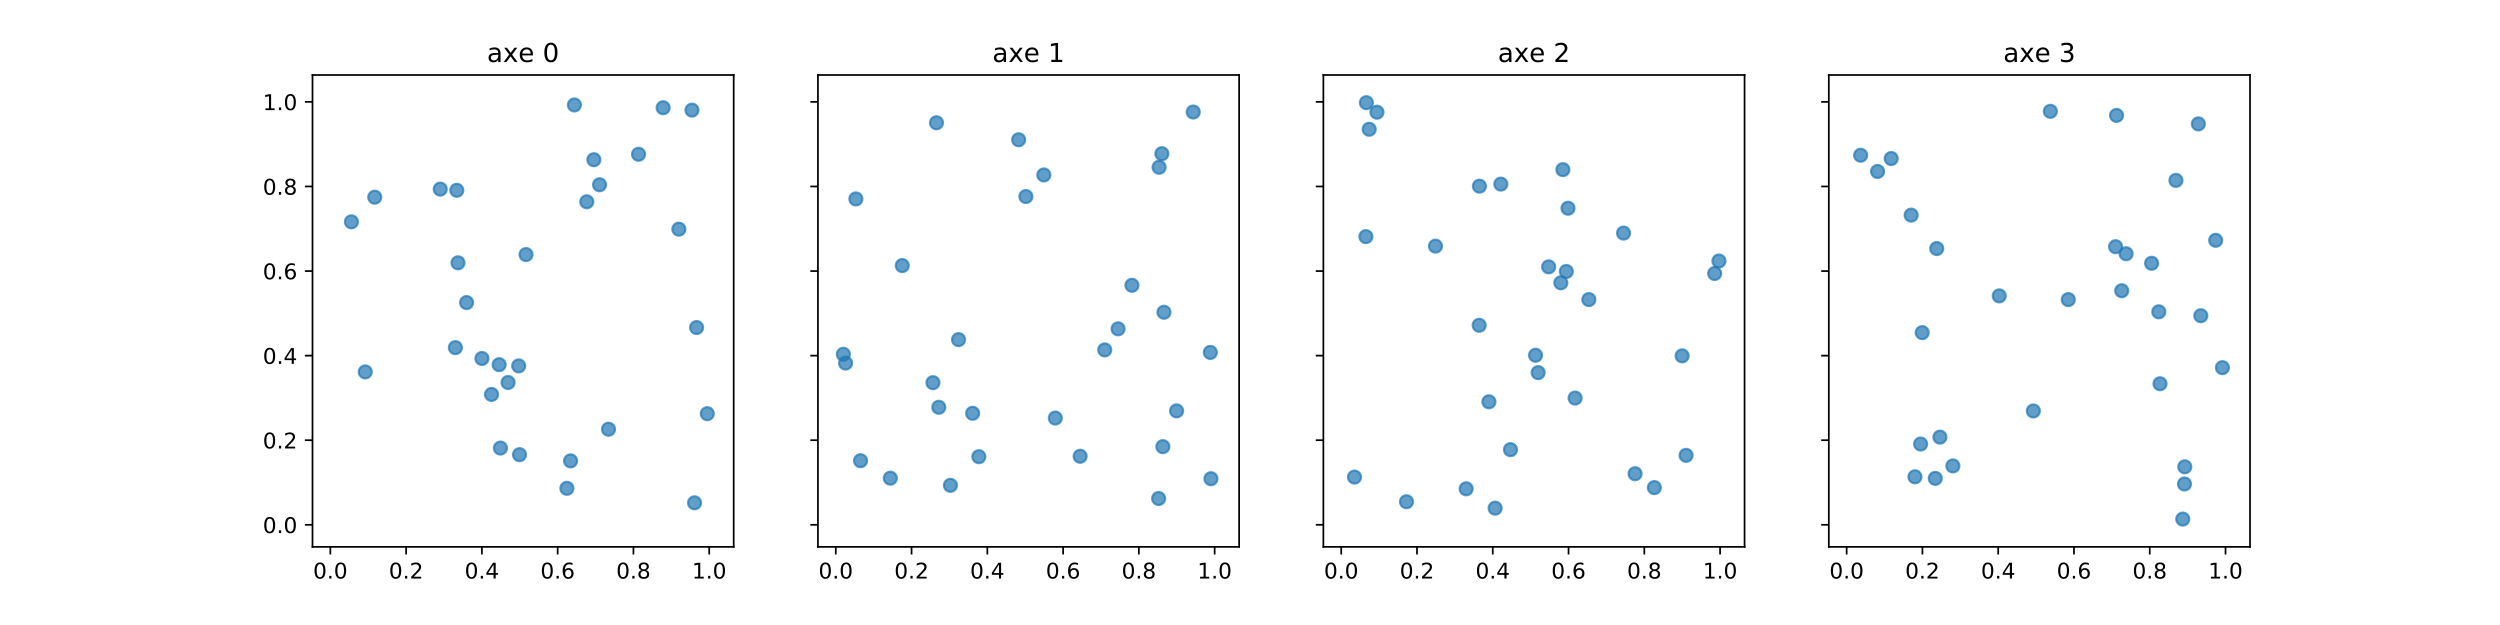 <?xml version="1.0" encoding="utf-8" standalone="no"?>
<!DOCTYPE svg PUBLIC "-//W3C//DTD SVG 1.1//EN"
  "http://www.w3.org/Graphics/SVG/1.1/DTD/svg11.dtd">
<!-- Created with matplotlib (http://matplotlib.org/) -->
<svg height="288pt" version="1.1" viewBox="0 0 1152 288" width="1152pt" xmlns="http://www.w3.org/2000/svg" xmlns:xlink="http://www.w3.org/1999/xlink">
 <defs>
  <style type="text/css">
*{stroke-linecap:butt;stroke-linejoin:round;}
  </style>
 </defs>
 <g id="figure_1">
  <g id="patch_1">
   <path d="M 0 288 
L 1152 288 
L 1152 0 
L 0 0 
z
" style="fill:#ffffff;"/>
  </g>
  <g id="axes_1">
   <g id="patch_2">
    <path d="M 144 252 
L 338.087 252 
L 338.087 34.56 
L 144 34.56 
z
" style="fill:#ffffff;"/>
   </g>
   <g id="PathCollection_1">
    <defs>
     <path d="M 0 3 
C 0.796 3 1.559 2.684 2.121 2.121 
C 2.684 1.559 3 0.796 3 0 
C 3 -0.796 2.684 -1.559 2.121 -2.121 
C 1.559 -2.684 0.796 -3 0 -3 
C -0.796 -3 -1.559 -2.684 -2.121 -2.121 
C -2.684 -1.559 -3 -0.796 -3 0 
C -3 0.796 -2.684 1.559 -2.121 2.121 
C -1.559 2.684 -0.796 3 0 3 
z
" id="mc3bcb62dcd" style="stroke:#1f77b4;stroke-opacity:0.7;"/>
    </defs>
    <g clip-path="url(#pf2fe739e62)">
     <use style="fill:#1f77b4;fill-opacity:0.7;stroke:#1f77b4;stroke-opacity:0.7;" x="168.312" xlink:href="#mc3bcb62dcd" y="171.381"/>
     <use style="fill:#1f77b4;fill-opacity:0.7;stroke:#1f77b4;stroke-opacity:0.7;" x="202.866" xlink:href="#mc3bcb62dcd" y="87.14"/>
     <use style="fill:#1f77b4;fill-opacity:0.7;stroke:#1f77b4;stroke-opacity:0.7;" x="230.598" xlink:href="#mc3bcb62dcd" y="206.462"/>
     <use style="fill:#1f77b4;fill-opacity:0.7;stroke:#1f77b4;stroke-opacity:0.7;" x="318.852" xlink:href="#mc3bcb62dcd" y="50.746"/>
     <use style="fill:#1f77b4;fill-opacity:0.7;stroke:#1f77b4;stroke-opacity:0.7;" x="273.659" xlink:href="#mc3bcb62dcd" y="73.591"/>
     <use style="fill:#1f77b4;fill-opacity:0.7;stroke:#1f77b4;stroke-opacity:0.7;" x="305.571" xlink:href="#mc3bcb62dcd" y="49.641"/>
     <use style="fill:#1f77b4;fill-opacity:0.7;stroke:#1f77b4;stroke-opacity:0.7;" x="294.249" xlink:href="#mc3bcb62dcd" y="71.091"/>
     <use style="fill:#1f77b4;fill-opacity:0.7;stroke:#1f77b4;stroke-opacity:0.7;" x="209.845" xlink:href="#mc3bcb62dcd" y="160.185"/>
     <use style="fill:#1f77b4;fill-opacity:0.7;stroke:#1f77b4;stroke-opacity:0.7;" x="161.942" xlink:href="#mc3bcb62dcd" y="102.22"/>
     <use style="fill:#1f77b4;fill-opacity:0.7;stroke:#1f77b4;stroke-opacity:0.7;" x="215.002" xlink:href="#mc3bcb62dcd" y="139.427"/>
     <use style="fill:#1f77b4;fill-opacity:0.7;stroke:#1f77b4;stroke-opacity:0.7;" x="230.008" xlink:href="#mc3bcb62dcd" y="168.043"/>
     <use style="fill:#1f77b4;fill-opacity:0.7;stroke:#1f77b4;stroke-opacity:0.7;" x="261.22" xlink:href="#mc3bcb62dcd" y="225.014"/>
     <use style="fill:#1f77b4;fill-opacity:0.7;stroke:#1f77b4;stroke-opacity:0.7;" x="239.39" xlink:href="#mc3bcb62dcd" y="209.509"/>
     <use style="fill:#1f77b4;fill-opacity:0.7;stroke:#1f77b4;stroke-opacity:0.7;" x="239.013" xlink:href="#mc3bcb62dcd" y="168.6"/>
     <use style="fill:#1f77b4;fill-opacity:0.7;stroke:#1f77b4;stroke-opacity:0.7;" x="210.495" xlink:href="#mc3bcb62dcd" y="87.691"/>
     <use style="fill:#1f77b4;fill-opacity:0.7;stroke:#1f77b4;stroke-opacity:0.7;" x="270.39" xlink:href="#mc3bcb62dcd" y="92.98"/>
     <use style="fill:#1f77b4;fill-opacity:0.7;stroke:#1f77b4;stroke-opacity:0.7;" x="312.816" xlink:href="#mc3bcb62dcd" y="105.605"/>
     <use style="fill:#1f77b4;fill-opacity:0.7;stroke:#1f77b4;stroke-opacity:0.7;" x="264.683" xlink:href="#mc3bcb62dcd" y="48.352"/>
     <use style="fill:#1f77b4;fill-opacity:0.7;stroke:#1f77b4;stroke-opacity:0.7;" x="320.053" xlink:href="#mc3bcb62dcd" y="231.698"/>
     <use style="fill:#1f77b4;fill-opacity:0.7;stroke:#1f77b4;stroke-opacity:0.7;" x="276.272" xlink:href="#mc3bcb62dcd" y="85.131"/>
     <use style="fill:#1f77b4;fill-opacity:0.7;stroke:#1f77b4;stroke-opacity:0.7;" x="172.685" xlink:href="#mc3bcb62dcd" y="90.873"/>
     <use style="fill:#1f77b4;fill-opacity:0.7;stroke:#1f77b4;stroke-opacity:0.7;" x="280.397" xlink:href="#mc3bcb62dcd" y="197.786"/>
     <use style="fill:#1f77b4;fill-opacity:0.7;stroke:#1f77b4;stroke-opacity:0.7;" x="226.504" xlink:href="#mc3bcb62dcd" y="181.753"/>
     <use style="fill:#1f77b4;fill-opacity:0.7;stroke:#1f77b4;stroke-opacity:0.7;" x="234.123" xlink:href="#mc3bcb62dcd" y="176.247"/>
     <use style="fill:#1f77b4;fill-opacity:0.7;stroke:#1f77b4;stroke-opacity:0.7;" x="262.916" xlink:href="#mc3bcb62dcd" y="212.374"/>
     <use style="fill:#1f77b4;fill-opacity:0.7;stroke:#1f77b4;stroke-opacity:0.7;" x="211.046" xlink:href="#mc3bcb62dcd" y="121.103"/>
     <use style="fill:#1f77b4;fill-opacity:0.7;stroke:#1f77b4;stroke-opacity:0.7;" x="320.993" xlink:href="#mc3bcb62dcd" y="150.935"/>
     <use style="fill:#1f77b4;fill-opacity:0.7;stroke:#1f77b4;stroke-opacity:0.7;" x="242.389" xlink:href="#mc3bcb62dcd" y="117.305"/>
     <use style="fill:#1f77b4;fill-opacity:0.7;stroke:#1f77b4;stroke-opacity:0.7;" x="325.914" xlink:href="#mc3bcb62dcd" y="190.625"/>
     <use style="fill:#1f77b4;fill-opacity:0.7;stroke:#1f77b4;stroke-opacity:0.7;" x="222.081" xlink:href="#mc3bcb62dcd" y="165.188"/>
    </g>
   </g>
   <g id="matplotlib.axis_1">
    <g id="xtick_1">
     <g id="line2d_1">
      <defs>
       <path d="M 0 0 
L 0 3.5 
" id="m853917a8e9" style="stroke:#000000;stroke-width:0.8;"/>
      </defs>
      <g>
       <use style="stroke:#000000;stroke-width:0.8;" x="152.224" xlink:href="#m853917a8e9" y="252"/>
      </g>
     </g>
     <g id="text_1">
      <!-- 0.0 -->
      <defs>
       <path d="M 31.781 66.406 
Q 24.172 66.406 20.328 58.906 
Q 16.5 51.422 16.5 36.375 
Q 16.5 21.391 20.328 13.891 
Q 24.172 6.391 31.781 6.391 
Q 39.453 6.391 43.281 13.891 
Q 47.125 21.391 47.125 36.375 
Q 47.125 51.422 43.281 58.906 
Q 39.453 66.406 31.781 66.406 
z
M 31.781 74.219 
Q 44.047 74.219 50.516 64.516 
Q 56.984 54.828 56.984 36.375 
Q 56.984 17.969 50.516 8.266 
Q 44.047 -1.422 31.781 -1.422 
Q 19.531 -1.422 13.062 8.266 
Q 6.594 17.969 6.594 36.375 
Q 6.594 54.828 13.062 64.516 
Q 19.531 74.219 31.781 74.219 
z
" id="DejaVuSans-30"/>
       <path d="M 10.688 12.406 
L 21 12.406 
L 21 0 
L 10.688 0 
z
" id="DejaVuSans-2e"/>
      </defs>
      <g transform="translate(144.273 266.598)scale(0.1 -0.1)">
       <use xlink:href="#DejaVuSans-30"/>
       <use x="63.623" xlink:href="#DejaVuSans-2e"/>
       <use x="95.41" xlink:href="#DejaVuSans-30"/>
      </g>
     </g>
    </g>
    <g id="xtick_2">
     <g id="line2d_2">
      <g>
       <use style="stroke:#000000;stroke-width:0.8;" x="187.141" xlink:href="#m853917a8e9" y="252"/>
      </g>
     </g>
     <g id="text_2">
      <!-- 0.2 -->
      <defs>
       <path d="M 19.188 8.297 
L 53.609 8.297 
L 53.609 0 
L 7.328 0 
L 7.328 8.297 
Q 12.938 14.109 22.625 23.891 
Q 32.328 33.688 34.812 36.531 
Q 39.547 41.844 41.422 45.531 
Q 43.312 49.219 43.312 52.781 
Q 43.312 58.594 39.234 62.25 
Q 35.156 65.922 28.609 65.922 
Q 23.969 65.922 18.812 64.312 
Q 13.672 62.703 7.812 59.422 
L 7.812 69.391 
Q 13.766 71.781 18.938 73 
Q 24.125 74.219 28.422 74.219 
Q 39.75 74.219 46.484 68.547 
Q 53.219 62.891 53.219 53.422 
Q 53.219 48.922 51.531 44.891 
Q 49.859 40.875 45.406 35.406 
Q 44.188 33.984 37.641 27.219 
Q 31.109 20.453 19.188 8.297 
z
" id="DejaVuSans-32"/>
      </defs>
      <g transform="translate(179.189 266.598)scale(0.1 -0.1)">
       <use xlink:href="#DejaVuSans-30"/>
       <use x="63.623" xlink:href="#DejaVuSans-2e"/>
       <use x="95.41" xlink:href="#DejaVuSans-32"/>
      </g>
     </g>
    </g>
    <g id="xtick_3">
     <g id="line2d_3">
      <g>
       <use style="stroke:#000000;stroke-width:0.8;" x="222.057" xlink:href="#m853917a8e9" y="252"/>
      </g>
     </g>
     <g id="text_3">
      <!-- 0.4 -->
      <defs>
       <path d="M 37.797 64.312 
L 12.891 25.391 
L 37.797 25.391 
z
M 35.203 72.906 
L 47.609 72.906 
L 47.609 25.391 
L 58.016 25.391 
L 58.016 17.188 
L 47.609 17.188 
L 47.609 0 
L 37.797 0 
L 37.797 17.188 
L 4.891 17.188 
L 4.891 26.703 
z
" id="DejaVuSans-34"/>
      </defs>
      <g transform="translate(214.106 266.598)scale(0.1 -0.1)">
       <use xlink:href="#DejaVuSans-30"/>
       <use x="63.623" xlink:href="#DejaVuSans-2e"/>
       <use x="95.41" xlink:href="#DejaVuSans-34"/>
      </g>
     </g>
    </g>
    <g id="xtick_4">
     <g id="line2d_4">
      <g>
       <use style="stroke:#000000;stroke-width:0.8;" x="256.974" xlink:href="#m853917a8e9" y="252"/>
      </g>
     </g>
     <g id="text_4">
      <!-- 0.6 -->
      <defs>
       <path d="M 33.016 40.375 
Q 26.375 40.375 22.484 35.828 
Q 18.609 31.297 18.609 23.391 
Q 18.609 15.531 22.484 10.953 
Q 26.375 6.391 33.016 6.391 
Q 39.656 6.391 43.531 10.953 
Q 47.406 15.531 47.406 23.391 
Q 47.406 31.297 43.531 35.828 
Q 39.656 40.375 33.016 40.375 
z
M 52.594 71.297 
L 52.594 62.312 
Q 48.875 64.062 45.094 64.984 
Q 41.312 65.922 37.594 65.922 
Q 27.828 65.922 22.672 59.328 
Q 17.531 52.734 16.797 39.406 
Q 19.672 43.656 24.016 45.922 
Q 28.375 48.188 33.594 48.188 
Q 44.578 48.188 50.953 41.516 
Q 57.328 34.859 57.328 23.391 
Q 57.328 12.156 50.688 5.359 
Q 44.047 -1.422 33.016 -1.422 
Q 20.359 -1.422 13.672 8.266 
Q 6.984 17.969 6.984 36.375 
Q 6.984 53.656 15.188 63.938 
Q 23.391 74.219 37.203 74.219 
Q 40.922 74.219 44.703 73.484 
Q 48.484 72.75 52.594 71.297 
z
" id="DejaVuSans-36"/>
      </defs>
      <g transform="translate(249.022 266.598)scale(0.1 -0.1)">
       <use xlink:href="#DejaVuSans-30"/>
       <use x="63.623" xlink:href="#DejaVuSans-2e"/>
       <use x="95.41" xlink:href="#DejaVuSans-36"/>
      </g>
     </g>
    </g>
    <g id="xtick_5">
     <g id="line2d_5">
      <g>
       <use style="stroke:#000000;stroke-width:0.8;" x="291.89" xlink:href="#m853917a8e9" y="252"/>
      </g>
     </g>
     <g id="text_5">
      <!-- 0.8 -->
      <defs>
       <path d="M 31.781 34.625 
Q 24.75 34.625 20.719 30.859 
Q 16.703 27.094 16.703 20.516 
Q 16.703 13.922 20.719 10.156 
Q 24.75 6.391 31.781 6.391 
Q 38.812 6.391 42.859 10.172 
Q 46.922 13.969 46.922 20.516 
Q 46.922 27.094 42.891 30.859 
Q 38.875 34.625 31.781 34.625 
z
M 21.922 38.812 
Q 15.578 40.375 12.031 44.719 
Q 8.5 49.078 8.5 55.328 
Q 8.5 64.062 14.719 69.141 
Q 20.953 74.219 31.781 74.219 
Q 42.672 74.219 48.875 69.141 
Q 55.078 64.062 55.078 55.328 
Q 55.078 49.078 51.531 44.719 
Q 48 40.375 41.703 38.812 
Q 48.828 37.156 52.797 32.312 
Q 56.781 27.484 56.781 20.516 
Q 56.781 9.906 50.312 4.234 
Q 43.844 -1.422 31.781 -1.422 
Q 19.734 -1.422 13.25 4.234 
Q 6.781 9.906 6.781 20.516 
Q 6.781 27.484 10.781 32.312 
Q 14.797 37.156 21.922 38.812 
z
M 18.312 54.391 
Q 18.312 48.734 21.844 45.562 
Q 25.391 42.391 31.781 42.391 
Q 38.141 42.391 41.719 45.562 
Q 45.312 48.734 45.312 54.391 
Q 45.312 60.062 41.719 63.234 
Q 38.141 66.406 31.781 66.406 
Q 25.391 66.406 21.844 63.234 
Q 18.312 60.062 18.312 54.391 
z
" id="DejaVuSans-38"/>
      </defs>
      <g transform="translate(283.939 266.598)scale(0.1 -0.1)">
       <use xlink:href="#DejaVuSans-30"/>
       <use x="63.623" xlink:href="#DejaVuSans-2e"/>
       <use x="95.41" xlink:href="#DejaVuSans-38"/>
      </g>
     </g>
    </g>
    <g id="xtick_6">
     <g id="line2d_6">
      <g>
       <use style="stroke:#000000;stroke-width:0.8;" x="326.807" xlink:href="#m853917a8e9" y="252"/>
      </g>
     </g>
     <g id="text_6">
      <!-- 1.0 -->
      <defs>
       <path d="M 12.406 8.297 
L 28.516 8.297 
L 28.516 63.922 
L 10.984 60.406 
L 10.984 69.391 
L 28.422 72.906 
L 38.281 72.906 
L 38.281 8.297 
L 54.391 8.297 
L 54.391 0 
L 12.406 0 
z
" id="DejaVuSans-31"/>
      </defs>
      <g transform="translate(318.855 266.598)scale(0.1 -0.1)">
       <use xlink:href="#DejaVuSans-31"/>
       <use x="63.623" xlink:href="#DejaVuSans-2e"/>
       <use x="95.41" xlink:href="#DejaVuSans-30"/>
      </g>
     </g>
    </g>
   </g>
   <g id="matplotlib.axis_2">
    <g id="ytick_1">
     <g id="line2d_7">
      <defs>
       <path d="M 0 0 
L -3.5 0 
" id="m1ef11f6f9a" style="stroke:#000000;stroke-width:0.8;"/>
      </defs>
      <g>
       <use style="stroke:#000000;stroke-width:0.8;" x="144" xlink:href="#m1ef11f6f9a" y="241.83"/>
      </g>
     </g>
     <g id="text_7">
      <!-- 0.0 -->
      <g transform="translate(121.097 245.63)scale(0.1 -0.1)">
       <use xlink:href="#DejaVuSans-30"/>
       <use x="63.623" xlink:href="#DejaVuSans-2e"/>
       <use x="95.41" xlink:href="#DejaVuSans-30"/>
      </g>
     </g>
    </g>
    <g id="ytick_2">
     <g id="line2d_8">
      <g>
       <use style="stroke:#000000;stroke-width:0.8;" x="144" xlink:href="#m1ef11f6f9a" y="202.852"/>
      </g>
     </g>
     <g id="text_8">
      <!-- 0.2 -->
      <g transform="translate(121.097 206.652)scale(0.1 -0.1)">
       <use xlink:href="#DejaVuSans-30"/>
       <use x="63.623" xlink:href="#DejaVuSans-2e"/>
       <use x="95.41" xlink:href="#DejaVuSans-32"/>
      </g>
     </g>
    </g>
    <g id="ytick_3">
     <g id="line2d_9">
      <g>
       <use style="stroke:#000000;stroke-width:0.8;" x="144" xlink:href="#m1ef11f6f9a" y="163.875"/>
      </g>
     </g>
     <g id="text_9">
      <!-- 0.4 -->
      <g transform="translate(121.097 167.674)scale(0.1 -0.1)">
       <use xlink:href="#DejaVuSans-30"/>
       <use x="63.623" xlink:href="#DejaVuSans-2e"/>
       <use x="95.41" xlink:href="#DejaVuSans-34"/>
      </g>
     </g>
    </g>
    <g id="ytick_4">
     <g id="line2d_10">
      <g>
       <use style="stroke:#000000;stroke-width:0.8;" x="144" xlink:href="#m1ef11f6f9a" y="124.897"/>
      </g>
     </g>
     <g id="text_10">
      <!-- 0.6 -->
      <g transform="translate(121.097 128.696)scale(0.1 -0.1)">
       <use xlink:href="#DejaVuSans-30"/>
       <use x="63.623" xlink:href="#DejaVuSans-2e"/>
       <use x="95.41" xlink:href="#DejaVuSans-36"/>
      </g>
     </g>
    </g>
    <g id="ytick_5">
     <g id="line2d_11">
      <g>
       <use style="stroke:#000000;stroke-width:0.8;" x="144" xlink:href="#m1ef11f6f9a" y="85.919"/>
      </g>
     </g>
     <g id="text_11">
      <!-- 0.8 -->
      <g transform="translate(121.097 89.718)scale(0.1 -0.1)">
       <use xlink:href="#DejaVuSans-30"/>
       <use x="63.623" xlink:href="#DejaVuSans-2e"/>
       <use x="95.41" xlink:href="#DejaVuSans-38"/>
      </g>
     </g>
    </g>
    <g id="ytick_6">
     <g id="line2d_12">
      <g>
       <use style="stroke:#000000;stroke-width:0.8;" x="144" xlink:href="#m1ef11f6f9a" y="46.941"/>
      </g>
     </g>
     <g id="text_12">
      <!-- 1.0 -->
      <g transform="translate(121.097 50.74)scale(0.1 -0.1)">
       <use xlink:href="#DejaVuSans-31"/>
       <use x="63.623" xlink:href="#DejaVuSans-2e"/>
       <use x="95.41" xlink:href="#DejaVuSans-30"/>
      </g>
     </g>
    </g>
   </g>
   <g id="patch_3">
    <path d="M 144 252 
L 144 34.56 
" style="fill:none;stroke:#000000;stroke-linecap:square;stroke-linejoin:miter;stroke-width:0.8;"/>
   </g>
   <g id="patch_4">
    <path d="M 338.087 252 
L 338.087 34.56 
" style="fill:none;stroke:#000000;stroke-linecap:square;stroke-linejoin:miter;stroke-width:0.8;"/>
   </g>
   <g id="patch_5">
    <path d="M 144 252 
L 338.087 252 
" style="fill:none;stroke:#000000;stroke-linecap:square;stroke-linejoin:miter;stroke-width:0.8;"/>
   </g>
   <g id="patch_6">
    <path d="M 144 34.56 
L 338.087 34.56 
" style="fill:none;stroke:#000000;stroke-linecap:square;stroke-linejoin:miter;stroke-width:0.8;"/>
   </g>
   <g id="text_13">
    <!-- axe 0 -->
    <defs>
     <path d="M 34.281 27.484 
Q 23.391 27.484 19.188 25 
Q 14.984 22.516 14.984 16.5 
Q 14.984 11.719 18.141 8.906 
Q 21.297 6.109 26.703 6.109 
Q 34.188 6.109 38.703 11.406 
Q 43.219 16.703 43.219 25.484 
L 43.219 27.484 
z
M 52.203 31.203 
L 52.203 0 
L 43.219 0 
L 43.219 8.297 
Q 40.141 3.328 35.547 0.953 
Q 30.953 -1.422 24.312 -1.422 
Q 15.922 -1.422 10.953 3.297 
Q 6 8.016 6 15.922 
Q 6 25.141 12.172 29.828 
Q 18.359 34.516 30.609 34.516 
L 43.219 34.516 
L 43.219 35.406 
Q 43.219 41.609 39.141 45 
Q 35.062 48.391 27.688 48.391 
Q 23 48.391 18.547 47.266 
Q 14.109 46.141 10.016 43.891 
L 10.016 52.203 
Q 14.938 54.109 19.578 55.047 
Q 24.219 56 28.609 56 
Q 40.484 56 46.344 49.844 
Q 52.203 43.703 52.203 31.203 
z
" id="DejaVuSans-61"/>
     <path d="M 54.891 54.688 
L 35.109 28.078 
L 55.906 0 
L 45.312 0 
L 29.391 21.484 
L 13.484 0 
L 2.875 0 
L 24.125 28.609 
L 4.688 54.688 
L 15.281 54.688 
L 29.781 35.203 
L 44.281 54.688 
z
" id="DejaVuSans-78"/>
     <path d="M 56.203 29.594 
L 56.203 25.203 
L 14.891 25.203 
Q 15.484 15.922 20.484 11.062 
Q 25.484 6.203 34.422 6.203 
Q 39.594 6.203 44.453 7.469 
Q 49.312 8.734 54.109 11.281 
L 54.109 2.781 
Q 49.266 0.734 44.188 -0.344 
Q 39.109 -1.422 33.891 -1.422 
Q 20.797 -1.422 13.156 6.188 
Q 5.516 13.812 5.516 26.812 
Q 5.516 40.234 12.766 48.109 
Q 20.016 56 32.328 56 
Q 43.359 56 49.781 48.891 
Q 56.203 41.797 56.203 29.594 
z
M 47.219 32.234 
Q 47.125 39.594 43.094 43.984 
Q 39.062 48.391 32.422 48.391 
Q 24.906 48.391 20.391 44.141 
Q 15.875 39.891 15.188 32.172 
z
" id="DejaVuSans-65"/>
     <path id="DejaVuSans-20"/>
    </defs>
    <g transform="translate(224.402 28.56)scale(0.12 -0.12)">
     <use xlink:href="#DejaVuSans-61"/>
     <use x="61.279" xlink:href="#DejaVuSans-78"/>
     <use x="120.412" xlink:href="#DejaVuSans-65"/>
     <use x="181.936" xlink:href="#DejaVuSans-20"/>
     <use x="213.723" xlink:href="#DejaVuSans-30"/>
    </g>
   </g>
  </g>
  <g id="axes_2">
   <g id="patch_7">
    <path d="M 376.904 252 
L 570.991 252 
L 570.991 34.56 
L 376.904 34.56 
z
" style="fill:#ffffff;"/>
   </g>
   <g id="PathCollection_2">
    <g clip-path="url(#pe338077015)">
     <use style="fill:#1f77b4;fill-opacity:0.7;stroke:#1f77b4;stroke-opacity:0.7;" x="451.059" xlink:href="#mc3bcb62dcd" y="210.436"/>
     <use style="fill:#1f77b4;fill-opacity:0.7;stroke:#1f77b4;stroke-opacity:0.7;" x="410.271" xlink:href="#mc3bcb62dcd" y="220.341"/>
     <use style="fill:#1f77b4;fill-opacity:0.7;stroke:#1f77b4;stroke-opacity:0.7;" x="469.396" xlink:href="#mc3bcb62dcd" y="64.398"/>
     <use style="fill:#1f77b4;fill-opacity:0.7;stroke:#1f77b4;stroke-opacity:0.7;" x="533.895" xlink:href="#mc3bcb62dcd" y="229.708"/>
     <use style="fill:#1f77b4;fill-opacity:0.7;stroke:#1f77b4;stroke-opacity:0.7;" x="542.171" xlink:href="#mc3bcb62dcd" y="189.327"/>
     <use style="fill:#1f77b4;fill-opacity:0.7;stroke:#1f77b4;stroke-opacity:0.7;" x="521.607" xlink:href="#mc3bcb62dcd" y="131.461"/>
     <use style="fill:#1f77b4;fill-opacity:0.7;stroke:#1f77b4;stroke-opacity:0.7;" x="486.293" xlink:href="#mc3bcb62dcd" y="192.641"/>
     <use style="fill:#1f77b4;fill-opacity:0.7;stroke:#1f77b4;stroke-opacity:0.7;" x="389.642" xlink:href="#mc3bcb62dcd" y="167.311"/>
     <use style="fill:#1f77b4;fill-opacity:0.7;stroke:#1f77b4;stroke-opacity:0.7;" x="558.007" xlink:href="#mc3bcb62dcd" y="220.598"/>
     <use style="fill:#1f77b4;fill-opacity:0.7;stroke:#1f77b4;stroke-opacity:0.7;" x="437.952" xlink:href="#mc3bcb62dcd" y="223.641"/>
     <use style="fill:#1f77b4;fill-opacity:0.7;stroke:#1f77b4;stroke-opacity:0.7;" x="429.897" xlink:href="#mc3bcb62dcd" y="176.33"/>
     <use style="fill:#1f77b4;fill-opacity:0.7;stroke:#1f77b4;stroke-opacity:0.7;" x="415.761" xlink:href="#mc3bcb62dcd" y="122.377"/>
     <use style="fill:#1f77b4;fill-opacity:0.7;stroke:#1f77b4;stroke-opacity:0.7;" x="448.19" xlink:href="#mc3bcb62dcd" y="190.448"/>
     <use style="fill:#1f77b4;fill-opacity:0.7;stroke:#1f77b4;stroke-opacity:0.7;" x="441.684" xlink:href="#mc3bcb62dcd" y="156.497"/>
     <use style="fill:#1f77b4;fill-opacity:0.7;stroke:#1f77b4;stroke-opacity:0.7;" x="515.21" xlink:href="#mc3bcb62dcd" y="151.522"/>
     <use style="fill:#1f77b4;fill-opacity:0.7;stroke:#1f77b4;stroke-opacity:0.7;" x="535.847" xlink:href="#mc3bcb62dcd" y="205.816"/>
     <use style="fill:#1f77b4;fill-opacity:0.7;stroke:#1f77b4;stroke-opacity:0.7;" x="549.842" xlink:href="#mc3bcb62dcd" y="51.615"/>
     <use style="fill:#1f77b4;fill-opacity:0.7;stroke:#1f77b4;stroke-opacity:0.7;" x="432.582" xlink:href="#mc3bcb62dcd" y="187.674"/>
     <use style="fill:#1f77b4;fill-opacity:0.7;stroke:#1f77b4;stroke-opacity:0.7;" x="536.359" xlink:href="#mc3bcb62dcd" y="143.889"/>
     <use style="fill:#1f77b4;fill-opacity:0.7;stroke:#1f77b4;stroke-opacity:0.7;" x="534.112" xlink:href="#mc3bcb62dcd" y="77.073"/>
     <use style="fill:#1f77b4;fill-opacity:0.7;stroke:#1f77b4;stroke-opacity:0.7;" x="509.065" xlink:href="#mc3bcb62dcd" y="161.239"/>
     <use style="fill:#1f77b4;fill-opacity:0.7;stroke:#1f77b4;stroke-opacity:0.7;" x="497.729" xlink:href="#mc3bcb62dcd" y="210.247"/>
     <use style="fill:#1f77b4;fill-opacity:0.7;stroke:#1f77b4;stroke-opacity:0.7;" x="396.527" xlink:href="#mc3bcb62dcd" y="212.307"/>
     <use style="fill:#1f77b4;fill-opacity:0.7;stroke:#1f77b4;stroke-opacity:0.7;" x="388.606" xlink:href="#mc3bcb62dcd" y="163.245"/>
     <use style="fill:#1f77b4;fill-opacity:0.7;stroke:#1f77b4;stroke-opacity:0.7;" x="394.389" xlink:href="#mc3bcb62dcd" y="91.664"/>
     <use style="fill:#1f77b4;fill-opacity:0.7;stroke:#1f77b4;stroke-opacity:0.7;" x="535.392" xlink:href="#mc3bcb62dcd" y="70.824"/>
     <use style="fill:#1f77b4;fill-opacity:0.7;stroke:#1f77b4;stroke-opacity:0.7;" x="557.715" xlink:href="#mc3bcb62dcd" y="162.404"/>
     <use style="fill:#1f77b4;fill-opacity:0.7;stroke:#1f77b4;stroke-opacity:0.7;" x="431.535" xlink:href="#mc3bcb62dcd" y="56.576"/>
     <use style="fill:#1f77b4;fill-opacity:0.7;stroke:#1f77b4;stroke-opacity:0.7;" x="472.738" xlink:href="#mc3bcb62dcd" y="90.559"/>
     <use style="fill:#1f77b4;fill-opacity:0.7;stroke:#1f77b4;stroke-opacity:0.7;" x="480.995" xlink:href="#mc3bcb62dcd" y="80.613"/>
    </g>
   </g>
   <g id="matplotlib.axis_3">
    <g id="xtick_7">
     <g id="line2d_13">
      <g>
       <use style="stroke:#000000;stroke-width:0.8;" x="385.129" xlink:href="#m853917a8e9" y="252"/>
      </g>
     </g>
     <g id="text_14">
      <!-- 0.0 -->
      <g transform="translate(377.177 266.598)scale(0.1 -0.1)">
       <use xlink:href="#DejaVuSans-30"/>
       <use x="63.623" xlink:href="#DejaVuSans-2e"/>
       <use x="95.41" xlink:href="#DejaVuSans-30"/>
      </g>
     </g>
    </g>
    <g id="xtick_8">
     <g id="line2d_14">
      <g>
       <use style="stroke:#000000;stroke-width:0.8;" x="420.045" xlink:href="#m853917a8e9" y="252"/>
      </g>
     </g>
     <g id="text_15">
      <!-- 0.2 -->
      <g transform="translate(412.094 266.598)scale(0.1 -0.1)">
       <use xlink:href="#DejaVuSans-30"/>
       <use x="63.623" xlink:href="#DejaVuSans-2e"/>
       <use x="95.41" xlink:href="#DejaVuSans-32"/>
      </g>
     </g>
    </g>
    <g id="xtick_9">
     <g id="line2d_15">
      <g>
       <use style="stroke:#000000;stroke-width:0.8;" x="454.962" xlink:href="#m853917a8e9" y="252"/>
      </g>
     </g>
     <g id="text_16">
      <!-- 0.4 -->
      <g transform="translate(447.01 266.598)scale(0.1 -0.1)">
       <use xlink:href="#DejaVuSans-30"/>
       <use x="63.623" xlink:href="#DejaVuSans-2e"/>
       <use x="95.41" xlink:href="#DejaVuSans-34"/>
      </g>
     </g>
    </g>
    <g id="xtick_10">
     <g id="line2d_16">
      <g>
       <use style="stroke:#000000;stroke-width:0.8;" x="489.878" xlink:href="#m853917a8e9" y="252"/>
      </g>
     </g>
     <g id="text_17">
      <!-- 0.6 -->
      <g transform="translate(481.927 266.598)scale(0.1 -0.1)">
       <use xlink:href="#DejaVuSans-30"/>
       <use x="63.623" xlink:href="#DejaVuSans-2e"/>
       <use x="95.41" xlink:href="#DejaVuSans-36"/>
      </g>
     </g>
    </g>
    <g id="xtick_11">
     <g id="line2d_17">
      <g>
       <use style="stroke:#000000;stroke-width:0.8;" x="524.795" xlink:href="#m853917a8e9" y="252"/>
      </g>
     </g>
     <g id="text_18">
      <!-- 0.8 -->
      <g transform="translate(516.843 266.598)scale(0.1 -0.1)">
       <use xlink:href="#DejaVuSans-30"/>
       <use x="63.623" xlink:href="#DejaVuSans-2e"/>
       <use x="95.41" xlink:href="#DejaVuSans-38"/>
      </g>
     </g>
    </g>
    <g id="xtick_12">
     <g id="line2d_18">
      <g>
       <use style="stroke:#000000;stroke-width:0.8;" x="559.711" xlink:href="#m853917a8e9" y="252"/>
      </g>
     </g>
     <g id="text_19">
      <!-- 1.0 -->
      <g transform="translate(551.759 266.598)scale(0.1 -0.1)">
       <use xlink:href="#DejaVuSans-31"/>
       <use x="63.623" xlink:href="#DejaVuSans-2e"/>
       <use x="95.41" xlink:href="#DejaVuSans-30"/>
      </g>
     </g>
    </g>
   </g>
   <g id="matplotlib.axis_4">
    <g id="ytick_7">
     <g id="line2d_19">
      <g>
       <use style="stroke:#000000;stroke-width:0.8;" x="376.904" xlink:href="#m1ef11f6f9a" y="241.83"/>
      </g>
     </g>
    </g>
    <g id="ytick_8">
     <g id="line2d_20">
      <g>
       <use style="stroke:#000000;stroke-width:0.8;" x="376.904" xlink:href="#m1ef11f6f9a" y="202.852"/>
      </g>
     </g>
    </g>
    <g id="ytick_9">
     <g id="line2d_21">
      <g>
       <use style="stroke:#000000;stroke-width:0.8;" x="376.904" xlink:href="#m1ef11f6f9a" y="163.875"/>
      </g>
     </g>
    </g>
    <g id="ytick_10">
     <g id="line2d_22">
      <g>
       <use style="stroke:#000000;stroke-width:0.8;" x="376.904" xlink:href="#m1ef11f6f9a" y="124.897"/>
      </g>
     </g>
    </g>
    <g id="ytick_11">
     <g id="line2d_23">
      <g>
       <use style="stroke:#000000;stroke-width:0.8;" x="376.904" xlink:href="#m1ef11f6f9a" y="85.919"/>
      </g>
     </g>
    </g>
    <g id="ytick_12">
     <g id="line2d_24">
      <g>
       <use style="stroke:#000000;stroke-width:0.8;" x="376.904" xlink:href="#m1ef11f6f9a" y="46.941"/>
      </g>
     </g>
    </g>
   </g>
   <g id="patch_8">
    <path d="M 376.904 252 
L 376.904 34.56 
" style="fill:none;stroke:#000000;stroke-linecap:square;stroke-linejoin:miter;stroke-width:0.8;"/>
   </g>
   <g id="patch_9">
    <path d="M 570.991 252 
L 570.991 34.56 
" style="fill:none;stroke:#000000;stroke-linecap:square;stroke-linejoin:miter;stroke-width:0.8;"/>
   </g>
   <g id="patch_10">
    <path d="M 376.904 252 
L 570.991 252 
" style="fill:none;stroke:#000000;stroke-linecap:square;stroke-linejoin:miter;stroke-width:0.8;"/>
   </g>
   <g id="patch_11">
    <path d="M 376.904 34.56 
L 570.991 34.56 
" style="fill:none;stroke:#000000;stroke-linecap:square;stroke-linejoin:miter;stroke-width:0.8;"/>
   </g>
   <g id="text_20">
    <!-- axe 1 -->
    <g transform="translate(457.306 28.56)scale(0.12 -0.12)">
     <use xlink:href="#DejaVuSans-61"/>
     <use x="61.279" xlink:href="#DejaVuSans-78"/>
     <use x="120.412" xlink:href="#DejaVuSans-65"/>
     <use x="181.936" xlink:href="#DejaVuSans-20"/>
     <use x="213.723" xlink:href="#DejaVuSans-31"/>
    </g>
   </g>
  </g>
  <g id="axes_3">
   <g id="patch_12">
    <path d="M 609.809 252 
L 803.896 252 
L 803.896 34.56 
L 609.809 34.56 
z
" style="fill:#ffffff;"/>
   </g>
   <g id="PathCollection_3">
    <g clip-path="url(#pac502ce532)">
     <use style="fill:#1f77b4;fill-opacity:0.7;stroke:#1f77b4;stroke-opacity:0.7;" x="630.92" xlink:href="#mc3bcb62dcd" y="59.563"/>
     <use style="fill:#1f77b4;fill-opacity:0.7;stroke:#1f77b4;stroke-opacity:0.7;" x="713.617" xlink:href="#mc3bcb62dcd" y="122.963"/>
     <use style="fill:#1f77b4;fill-opacity:0.7;stroke:#1f77b4;stroke-opacity:0.7;" x="661.479" xlink:href="#mc3bcb62dcd" y="113.416"/>
     <use style="fill:#1f77b4;fill-opacity:0.7;stroke:#1f77b4;stroke-opacity:0.7;" x="629.629" xlink:href="#mc3bcb62dcd" y="47.308"/>
     <use style="fill:#1f77b4;fill-opacity:0.7;stroke:#1f77b4;stroke-opacity:0.7;" x="725.817" xlink:href="#mc3bcb62dcd" y="183.428"/>
     <use style="fill:#1f77b4;fill-opacity:0.7;stroke:#1f77b4;stroke-opacity:0.7;" x="792.085" xlink:href="#mc3bcb62dcd" y="120.275"/>
     <use style="fill:#1f77b4;fill-opacity:0.7;stroke:#1f77b4;stroke-opacity:0.7;" x="696.028" xlink:href="#mc3bcb62dcd" y="207.196"/>
     <use style="fill:#1f77b4;fill-opacity:0.7;stroke:#1f77b4;stroke-opacity:0.7;" x="681.728" xlink:href="#mc3bcb62dcd" y="85.786"/>
     <use style="fill:#1f77b4;fill-opacity:0.7;stroke:#1f77b4;stroke-opacity:0.7;" x="634.503" xlink:href="#mc3bcb62dcd" y="51.705"/>
     <use style="fill:#1f77b4;fill-opacity:0.7;stroke:#1f77b4;stroke-opacity:0.7;" x="762.322" xlink:href="#mc3bcb62dcd" y="224.692"/>
     <use style="fill:#1f77b4;fill-opacity:0.7;stroke:#1f77b4;stroke-opacity:0.7;" x="776.944" xlink:href="#mc3bcb62dcd" y="209.825"/>
     <use style="fill:#1f77b4;fill-opacity:0.7;stroke:#1f77b4;stroke-opacity:0.7;" x="686.087" xlink:href="#mc3bcb62dcd" y="185.145"/>
     <use style="fill:#1f77b4;fill-opacity:0.7;stroke:#1f77b4;stroke-opacity:0.7;" x="675.606" xlink:href="#mc3bcb62dcd" y="225.242"/>
     <use style="fill:#1f77b4;fill-opacity:0.7;stroke:#1f77b4;stroke-opacity:0.7;" x="732.142" xlink:href="#mc3bcb62dcd" y="138.038"/>
     <use style="fill:#1f77b4;fill-opacity:0.7;stroke:#1f77b4;stroke-opacity:0.7;" x="624.158" xlink:href="#mc3bcb62dcd" y="219.843"/>
     <use style="fill:#1f77b4;fill-opacity:0.7;stroke:#1f77b4;stroke-opacity:0.7;" x="790.113" xlink:href="#mc3bcb62dcd" y="126.015"/>
     <use style="fill:#1f77b4;fill-opacity:0.7;stroke:#1f77b4;stroke-opacity:0.7;" x="629.399" xlink:href="#mc3bcb62dcd" y="109.03"/>
     <use style="fill:#1f77b4;fill-opacity:0.7;stroke:#1f77b4;stroke-opacity:0.7;" x="748.138" xlink:href="#mc3bcb62dcd" y="107.407"/>
     <use style="fill:#1f77b4;fill-opacity:0.7;stroke:#1f77b4;stroke-opacity:0.7;" x="707.579" xlink:href="#mc3bcb62dcd" y="163.703"/>
     <use style="fill:#1f77b4;fill-opacity:0.7;stroke:#1f77b4;stroke-opacity:0.7;" x="721.76" xlink:href="#mc3bcb62dcd" y="125.086"/>
     <use style="fill:#1f77b4;fill-opacity:0.7;stroke:#1f77b4;stroke-opacity:0.7;" x="708.776" xlink:href="#mc3bcb62dcd" y="171.708"/>
     <use style="fill:#1f77b4;fill-opacity:0.7;stroke:#1f77b4;stroke-opacity:0.7;" x="720.176" xlink:href="#mc3bcb62dcd" y="78.172"/>
     <use style="fill:#1f77b4;fill-opacity:0.7;stroke:#1f77b4;stroke-opacity:0.7;" x="691.586" xlink:href="#mc3bcb62dcd" y="84.838"/>
     <use style="fill:#1f77b4;fill-opacity:0.7;stroke:#1f77b4;stroke-opacity:0.7;" x="753.444" xlink:href="#mc3bcb62dcd" y="218.29"/>
     <use style="fill:#1f77b4;fill-opacity:0.7;stroke:#1f77b4;stroke-opacity:0.7;" x="681.599" xlink:href="#mc3bcb62dcd" y="149.896"/>
     <use style="fill:#1f77b4;fill-opacity:0.7;stroke:#1f77b4;stroke-opacity:0.7;" x="775.122" xlink:href="#mc3bcb62dcd" y="163.972"/>
     <use style="fill:#1f77b4;fill-opacity:0.7;stroke:#1f77b4;stroke-opacity:0.7;" x="648.105" xlink:href="#mc3bcb62dcd" y="231.203"/>
     <use style="fill:#1f77b4;fill-opacity:0.7;stroke:#1f77b4;stroke-opacity:0.7;" x="688.958" xlink:href="#mc3bcb62dcd" y="234.171"/>
     <use style="fill:#1f77b4;fill-opacity:0.7;stroke:#1f77b4;stroke-opacity:0.7;" x="722.539" xlink:href="#mc3bcb62dcd" y="95.953"/>
     <use style="fill:#1f77b4;fill-opacity:0.7;stroke:#1f77b4;stroke-opacity:0.7;" x="719.235" xlink:href="#mc3bcb62dcd" y="130.315"/>
    </g>
   </g>
   <g id="matplotlib.axis_5">
    <g id="xtick_13">
     <g id="line2d_25">
      <g>
       <use style="stroke:#000000;stroke-width:0.8;" x="618.033" xlink:href="#m853917a8e9" y="252"/>
      </g>
     </g>
     <g id="text_21">
      <!-- 0.0 -->
      <g transform="translate(610.082 266.598)scale(0.1 -0.1)">
       <use xlink:href="#DejaVuSans-30"/>
       <use x="63.623" xlink:href="#DejaVuSans-2e"/>
       <use x="95.41" xlink:href="#DejaVuSans-30"/>
      </g>
     </g>
    </g>
    <g id="xtick_14">
     <g id="line2d_26">
      <g>
       <use style="stroke:#000000;stroke-width:0.8;" x="652.95" xlink:href="#m853917a8e9" y="252"/>
      </g>
     </g>
     <g id="text_22">
      <!-- 0.2 -->
      <g transform="translate(644.998 266.598)scale(0.1 -0.1)">
       <use xlink:href="#DejaVuSans-30"/>
       <use x="63.623" xlink:href="#DejaVuSans-2e"/>
       <use x="95.41" xlink:href="#DejaVuSans-32"/>
      </g>
     </g>
    </g>
    <g id="xtick_15">
     <g id="line2d_27">
      <g>
       <use style="stroke:#000000;stroke-width:0.8;" x="687.866" xlink:href="#m853917a8e9" y="252"/>
      </g>
     </g>
     <g id="text_23">
      <!-- 0.4 -->
      <g transform="translate(679.915 266.598)scale(0.1 -0.1)">
       <use xlink:href="#DejaVuSans-30"/>
       <use x="63.623" xlink:href="#DejaVuSans-2e"/>
       <use x="95.41" xlink:href="#DejaVuSans-34"/>
      </g>
     </g>
    </g>
    <g id="xtick_16">
     <g id="line2d_28">
      <g>
       <use style="stroke:#000000;stroke-width:0.8;" x="722.783" xlink:href="#m853917a8e9" y="252"/>
      </g>
     </g>
     <g id="text_24">
      <!-- 0.6 -->
      <g transform="translate(714.831 266.598)scale(0.1 -0.1)">
       <use xlink:href="#DejaVuSans-30"/>
       <use x="63.623" xlink:href="#DejaVuSans-2e"/>
       <use x="95.41" xlink:href="#DejaVuSans-36"/>
      </g>
     </g>
    </g>
    <g id="xtick_17">
     <g id="line2d_29">
      <g>
       <use style="stroke:#000000;stroke-width:0.8;" x="757.699" xlink:href="#m853917a8e9" y="252"/>
      </g>
     </g>
     <g id="text_25">
      <!-- 0.8 -->
      <g transform="translate(749.747 266.598)scale(0.1 -0.1)">
       <use xlink:href="#DejaVuSans-30"/>
       <use x="63.623" xlink:href="#DejaVuSans-2e"/>
       <use x="95.41" xlink:href="#DejaVuSans-38"/>
      </g>
     </g>
    </g>
    <g id="xtick_18">
     <g id="line2d_30">
      <g>
       <use style="stroke:#000000;stroke-width:0.8;" x="792.615" xlink:href="#m853917a8e9" y="252"/>
      </g>
     </g>
     <g id="text_26">
      <!-- 1.0 -->
      <g transform="translate(784.664 266.598)scale(0.1 -0.1)">
       <use xlink:href="#DejaVuSans-31"/>
       <use x="63.623" xlink:href="#DejaVuSans-2e"/>
       <use x="95.41" xlink:href="#DejaVuSans-30"/>
      </g>
     </g>
    </g>
   </g>
   <g id="matplotlib.axis_6">
    <g id="ytick_13">
     <g id="line2d_31">
      <g>
       <use style="stroke:#000000;stroke-width:0.8;" x="609.809" xlink:href="#m1ef11f6f9a" y="241.83"/>
      </g>
     </g>
    </g>
    <g id="ytick_14">
     <g id="line2d_32">
      <g>
       <use style="stroke:#000000;stroke-width:0.8;" x="609.809" xlink:href="#m1ef11f6f9a" y="202.852"/>
      </g>
     </g>
    </g>
    <g id="ytick_15">
     <g id="line2d_33">
      <g>
       <use style="stroke:#000000;stroke-width:0.8;" x="609.809" xlink:href="#m1ef11f6f9a" y="163.875"/>
      </g>
     </g>
    </g>
    <g id="ytick_16">
     <g id="line2d_34">
      <g>
       <use style="stroke:#000000;stroke-width:0.8;" x="609.809" xlink:href="#m1ef11f6f9a" y="124.897"/>
      </g>
     </g>
    </g>
    <g id="ytick_17">
     <g id="line2d_35">
      <g>
       <use style="stroke:#000000;stroke-width:0.8;" x="609.809" xlink:href="#m1ef11f6f9a" y="85.919"/>
      </g>
     </g>
    </g>
    <g id="ytick_18">
     <g id="line2d_36">
      <g>
       <use style="stroke:#000000;stroke-width:0.8;" x="609.809" xlink:href="#m1ef11f6f9a" y="46.941"/>
      </g>
     </g>
    </g>
   </g>
   <g id="patch_13">
    <path d="M 609.809 252 
L 609.809 34.56 
" style="fill:none;stroke:#000000;stroke-linecap:square;stroke-linejoin:miter;stroke-width:0.8;"/>
   </g>
   <g id="patch_14">
    <path d="M 803.896 252 
L 803.896 34.56 
" style="fill:none;stroke:#000000;stroke-linecap:square;stroke-linejoin:miter;stroke-width:0.8;"/>
   </g>
   <g id="patch_15">
    <path d="M 609.809 252 
L 803.896 252 
" style="fill:none;stroke:#000000;stroke-linecap:square;stroke-linejoin:miter;stroke-width:0.8;"/>
   </g>
   <g id="patch_16">
    <path d="M 609.809 34.56 
L 803.896 34.56 
" style="fill:none;stroke:#000000;stroke-linecap:square;stroke-linejoin:miter;stroke-width:0.8;"/>
   </g>
   <g id="text_27">
    <!-- axe 2 -->
    <g transform="translate(690.211 28.56)scale(0.12 -0.12)">
     <use xlink:href="#DejaVuSans-61"/>
     <use x="61.279" xlink:href="#DejaVuSans-78"/>
     <use x="120.412" xlink:href="#DejaVuSans-65"/>
     <use x="181.936" xlink:href="#DejaVuSans-20"/>
     <use x="213.723" xlink:href="#DejaVuSans-32"/>
    </g>
   </g>
  </g>
  <g id="axes_4">
   <g id="patch_17">
    <path d="M 842.713 252 
L 1036.8 252 
L 1036.8 34.56 
L 842.713 34.56 
z
" style="fill:#ffffff;"/>
   </g>
   <g id="PathCollection_4">
    <g clip-path="url(#p9724871793)">
     <use style="fill:#1f77b4;fill-opacity:0.7;stroke:#1f77b4;stroke-opacity:0.7;" x="893.923" xlink:href="#mc3bcb62dcd" y="201.431"/>
     <use style="fill:#1f77b4;fill-opacity:0.7;stroke:#1f77b4;stroke-opacity:0.7;" x="975.303" xlink:href="#mc3bcb62dcd" y="53.178"/>
     <use style="fill:#1f77b4;fill-opacity:0.7;stroke:#1f77b4;stroke-opacity:0.7;" x="977.688" xlink:href="#mc3bcb62dcd" y="133.975"/>
     <use style="fill:#1f77b4;fill-opacity:0.7;stroke:#1f77b4;stroke-opacity:0.7;" x="885.014" xlink:href="#mc3bcb62dcd" y="204.602"/>
     <use style="fill:#1f77b4;fill-opacity:0.7;stroke:#1f77b4;stroke-opacity:0.7;" x="857.378" xlink:href="#mc3bcb62dcd" y="71.539"/>
     <use style="fill:#1f77b4;fill-opacity:0.7;stroke:#1f77b4;stroke-opacity:0.7;" x="944.803" xlink:href="#mc3bcb62dcd" y="51.302"/>
     <use style="fill:#1f77b4;fill-opacity:0.7;stroke:#1f77b4;stroke-opacity:0.7;" x="1002.672" xlink:href="#mc3bcb62dcd" y="83.131"/>
     <use style="fill:#1f77b4;fill-opacity:0.7;stroke:#1f77b4;stroke-opacity:0.7;" x="880.661" xlink:href="#mc3bcb62dcd" y="99.127"/>
     <use style="fill:#1f77b4;fill-opacity:0.7;stroke:#1f77b4;stroke-opacity:0.7;" x="979.71" xlink:href="#mc3bcb62dcd" y="116.926"/>
     <use style="fill:#1f77b4;fill-opacity:0.7;stroke:#1f77b4;stroke-opacity:0.7;" x="1006.606" xlink:href="#mc3bcb62dcd" y="223.018"/>
     <use style="fill:#1f77b4;fill-opacity:0.7;stroke:#1f77b4;stroke-opacity:0.7;" x="995.334" xlink:href="#mc3bcb62dcd" y="176.828"/>
     <use style="fill:#1f77b4;fill-opacity:0.7;stroke:#1f77b4;stroke-opacity:0.7;" x="1006.755" xlink:href="#mc3bcb62dcd" y="215.101"/>
     <use style="fill:#1f77b4;fill-opacity:0.7;stroke:#1f77b4;stroke-opacity:0.7;" x="921.246" xlink:href="#mc3bcb62dcd" y="136.336"/>
     <use style="fill:#1f77b4;fill-opacity:0.7;stroke:#1f77b4;stroke-opacity:0.7;" x="1005.815" xlink:href="#mc3bcb62dcd" y="239.193"/>
     <use style="fill:#1f77b4;fill-opacity:0.7;stroke:#1f77b4;stroke-opacity:0.7;" x="936.962" xlink:href="#mc3bcb62dcd" y="189.366"/>
     <use style="fill:#1f77b4;fill-opacity:0.7;stroke:#1f77b4;stroke-opacity:0.7;" x="891.775" xlink:href="#mc3bcb62dcd" y="220.427"/>
     <use style="fill:#1f77b4;fill-opacity:0.7;stroke:#1f77b4;stroke-opacity:0.7;" x="1014.133" xlink:href="#mc3bcb62dcd" y="145.48"/>
     <use style="fill:#1f77b4;fill-opacity:0.7;stroke:#1f77b4;stroke-opacity:0.7;" x="994.779" xlink:href="#mc3bcb62dcd" y="143.682"/>
     <use style="fill:#1f77b4;fill-opacity:0.7;stroke:#1f77b4;stroke-opacity:0.7;" x="899.882" xlink:href="#mc3bcb62dcd" y="214.704"/>
     <use style="fill:#1f77b4;fill-opacity:0.7;stroke:#1f77b4;stroke-opacity:0.7;" x="1024.092" xlink:href="#mc3bcb62dcd" y="169.408"/>
     <use style="fill:#1f77b4;fill-opacity:0.7;stroke:#1f77b4;stroke-opacity:0.7;" x="865.174" xlink:href="#mc3bcb62dcd" y="79.018"/>
     <use style="fill:#1f77b4;fill-opacity:0.7;stroke:#1f77b4;stroke-opacity:0.7;" x="991.458" xlink:href="#mc3bcb62dcd" y="121.319"/>
     <use style="fill:#1f77b4;fill-opacity:0.7;stroke:#1f77b4;stroke-opacity:0.7;" x="953.063" xlink:href="#mc3bcb62dcd" y="138.054"/>
     <use style="fill:#1f77b4;fill-opacity:0.7;stroke:#1f77b4;stroke-opacity:0.7;" x="882.409" xlink:href="#mc3bcb62dcd" y="219.707"/>
     <use style="fill:#1f77b4;fill-opacity:0.7;stroke:#1f77b4;stroke-opacity:0.7;" x="892.448" xlink:href="#mc3bcb62dcd" y="114.526"/>
     <use style="fill:#1f77b4;fill-opacity:0.7;stroke:#1f77b4;stroke-opacity:0.7;" x="885.747" xlink:href="#mc3bcb62dcd" y="153.277"/>
     <use style="fill:#1f77b4;fill-opacity:0.7;stroke:#1f77b4;stroke-opacity:0.7;" x="871.464" xlink:href="#mc3bcb62dcd" y="73.048"/>
     <use style="fill:#1f77b4;fill-opacity:0.7;stroke:#1f77b4;stroke-opacity:0.7;" x="974.86" xlink:href="#mc3bcb62dcd" y="113.678"/>
     <use style="fill:#1f77b4;fill-opacity:0.7;stroke:#1f77b4;stroke-opacity:0.7;" x="1013.002" xlink:href="#mc3bcb62dcd" y="57.098"/>
     <use style="fill:#1f77b4;fill-opacity:0.7;stroke:#1f77b4;stroke-opacity:0.7;" x="1020.991" xlink:href="#mc3bcb62dcd" y="110.732"/>
    </g>
   </g>
   <g id="matplotlib.axis_7">
    <g id="xtick_19">
     <g id="line2d_37">
      <g>
       <use style="stroke:#000000;stroke-width:0.8;" x="850.938" xlink:href="#m853917a8e9" y="252"/>
      </g>
     </g>
     <g id="text_28">
      <!-- 0.0 -->
      <g transform="translate(842.986 266.598)scale(0.1 -0.1)">
       <use xlink:href="#DejaVuSans-30"/>
       <use x="63.623" xlink:href="#DejaVuSans-2e"/>
       <use x="95.41" xlink:href="#DejaVuSans-30"/>
      </g>
     </g>
    </g>
    <g id="xtick_20">
     <g id="line2d_38">
      <g>
       <use style="stroke:#000000;stroke-width:0.8;" x="885.854" xlink:href="#m853917a8e9" y="252"/>
      </g>
     </g>
     <g id="text_29">
      <!-- 0.2 -->
      <g transform="translate(877.902 266.598)scale(0.1 -0.1)">
       <use xlink:href="#DejaVuSans-30"/>
       <use x="63.623" xlink:href="#DejaVuSans-2e"/>
       <use x="95.41" xlink:href="#DejaVuSans-32"/>
      </g>
     </g>
    </g>
    <g id="xtick_21">
     <g id="line2d_39">
      <g>
       <use style="stroke:#000000;stroke-width:0.8;" x="920.77" xlink:href="#m853917a8e9" y="252"/>
      </g>
     </g>
     <g id="text_30">
      <!-- 0.4 -->
      <g transform="translate(912.819 266.598)scale(0.1 -0.1)">
       <use xlink:href="#DejaVuSans-30"/>
       <use x="63.623" xlink:href="#DejaVuSans-2e"/>
       <use x="95.41" xlink:href="#DejaVuSans-34"/>
      </g>
     </g>
    </g>
    <g id="xtick_22">
     <g id="line2d_40">
      <g>
       <use style="stroke:#000000;stroke-width:0.8;" x="955.687" xlink:href="#m853917a8e9" y="252"/>
      </g>
     </g>
     <g id="text_31">
      <!-- 0.6 -->
      <g transform="translate(947.735 266.598)scale(0.1 -0.1)">
       <use xlink:href="#DejaVuSans-30"/>
       <use x="63.623" xlink:href="#DejaVuSans-2e"/>
       <use x="95.41" xlink:href="#DejaVuSans-36"/>
      </g>
     </g>
    </g>
    <g id="xtick_23">
     <g id="line2d_41">
      <g>
       <use style="stroke:#000000;stroke-width:0.8;" x="990.603" xlink:href="#m853917a8e9" y="252"/>
      </g>
     </g>
     <g id="text_32">
      <!-- 0.8 -->
      <g transform="translate(982.652 266.598)scale(0.1 -0.1)">
       <use xlink:href="#DejaVuSans-30"/>
       <use x="63.623" xlink:href="#DejaVuSans-2e"/>
       <use x="95.41" xlink:href="#DejaVuSans-38"/>
      </g>
     </g>
    </g>
    <g id="xtick_24">
     <g id="line2d_42">
      <g>
       <use style="stroke:#000000;stroke-width:0.8;" x="1025.52" xlink:href="#m853917a8e9" y="252"/>
      </g>
     </g>
     <g id="text_33">
      <!-- 1.0 -->
      <g transform="translate(1017.568 266.598)scale(0.1 -0.1)">
       <use xlink:href="#DejaVuSans-31"/>
       <use x="63.623" xlink:href="#DejaVuSans-2e"/>
       <use x="95.41" xlink:href="#DejaVuSans-30"/>
      </g>
     </g>
    </g>
   </g>
   <g id="matplotlib.axis_8">
    <g id="ytick_19">
     <g id="line2d_43">
      <g>
       <use style="stroke:#000000;stroke-width:0.8;" x="842.713" xlink:href="#m1ef11f6f9a" y="241.83"/>
      </g>
     </g>
    </g>
    <g id="ytick_20">
     <g id="line2d_44">
      <g>
       <use style="stroke:#000000;stroke-width:0.8;" x="842.713" xlink:href="#m1ef11f6f9a" y="202.852"/>
      </g>
     </g>
    </g>
    <g id="ytick_21">
     <g id="line2d_45">
      <g>
       <use style="stroke:#000000;stroke-width:0.8;" x="842.713" xlink:href="#m1ef11f6f9a" y="163.875"/>
      </g>
     </g>
    </g>
    <g id="ytick_22">
     <g id="line2d_46">
      <g>
       <use style="stroke:#000000;stroke-width:0.8;" x="842.713" xlink:href="#m1ef11f6f9a" y="124.897"/>
      </g>
     </g>
    </g>
    <g id="ytick_23">
     <g id="line2d_47">
      <g>
       <use style="stroke:#000000;stroke-width:0.8;" x="842.713" xlink:href="#m1ef11f6f9a" y="85.919"/>
      </g>
     </g>
    </g>
    <g id="ytick_24">
     <g id="line2d_48">
      <g>
       <use style="stroke:#000000;stroke-width:0.8;" x="842.713" xlink:href="#m1ef11f6f9a" y="46.941"/>
      </g>
     </g>
    </g>
   </g>
   <g id="patch_18">
    <path d="M 842.713 252 
L 842.713 34.56 
" style="fill:none;stroke:#000000;stroke-linecap:square;stroke-linejoin:miter;stroke-width:0.8;"/>
   </g>
   <g id="patch_19">
    <path d="M 1036.8 252 
L 1036.8 34.56 
" style="fill:none;stroke:#000000;stroke-linecap:square;stroke-linejoin:miter;stroke-width:0.8;"/>
   </g>
   <g id="patch_20">
    <path d="M 842.713 252 
L 1036.8 252 
" style="fill:none;stroke:#000000;stroke-linecap:square;stroke-linejoin:miter;stroke-width:0.8;"/>
   </g>
   <g id="patch_21">
    <path d="M 842.713 34.56 
L 1036.8 34.56 
" style="fill:none;stroke:#000000;stroke-linecap:square;stroke-linejoin:miter;stroke-width:0.8;"/>
   </g>
   <g id="text_34">
    <!-- axe 3 -->
    <defs>
     <path d="M 40.578 39.312 
Q 47.656 37.797 51.625 33 
Q 55.609 28.219 55.609 21.188 
Q 55.609 10.406 48.188 4.484 
Q 40.766 -1.422 27.094 -1.422 
Q 22.516 -1.422 17.656 -0.516 
Q 12.797 0.391 7.625 2.203 
L 7.625 11.719 
Q 11.719 9.328 16.594 8.109 
Q 21.484 6.891 26.812 6.891 
Q 36.078 6.891 40.938 10.547 
Q 45.797 14.203 45.797 21.188 
Q 45.797 27.641 41.281 31.266 
Q 36.766 34.906 28.719 34.906 
L 20.219 34.906 
L 20.219 43.016 
L 29.109 43.016 
Q 36.375 43.016 40.234 45.922 
Q 44.094 48.828 44.094 54.297 
Q 44.094 59.906 40.109 62.906 
Q 36.141 65.922 28.719 65.922 
Q 24.656 65.922 20.016 65.031 
Q 15.375 64.156 9.812 62.312 
L 9.812 71.094 
Q 15.438 72.656 20.344 73.438 
Q 25.25 74.219 29.594 74.219 
Q 40.828 74.219 47.359 69.109 
Q 53.906 64.016 53.906 55.328 
Q 53.906 49.266 50.438 45.094 
Q 46.969 40.922 40.578 39.312 
z
" id="DejaVuSans-33"/>
    </defs>
    <g transform="translate(923.115 28.56)scale(0.12 -0.12)">
     <use xlink:href="#DejaVuSans-61"/>
     <use x="61.279" xlink:href="#DejaVuSans-78"/>
     <use x="120.412" xlink:href="#DejaVuSans-65"/>
     <use x="181.936" xlink:href="#DejaVuSans-20"/>
     <use x="213.723" xlink:href="#DejaVuSans-33"/>
    </g>
   </g>
  </g>
 </g>
 <defs>
  <clipPath id="pf2fe739e62">
   <rect height="217.44" width="194.087" x="144" y="34.56"/>
  </clipPath>
  <clipPath id="pe338077015">
   <rect height="217.44" width="194.087" x="376.904" y="34.56"/>
  </clipPath>
  <clipPath id="pac502ce532">
   <rect height="217.44" width="194.087" x="609.809" y="34.56"/>
  </clipPath>
  <clipPath id="p9724871793">
   <rect height="217.44" width="194.087" x="842.713" y="34.56"/>
  </clipPath>
 </defs>
</svg>
